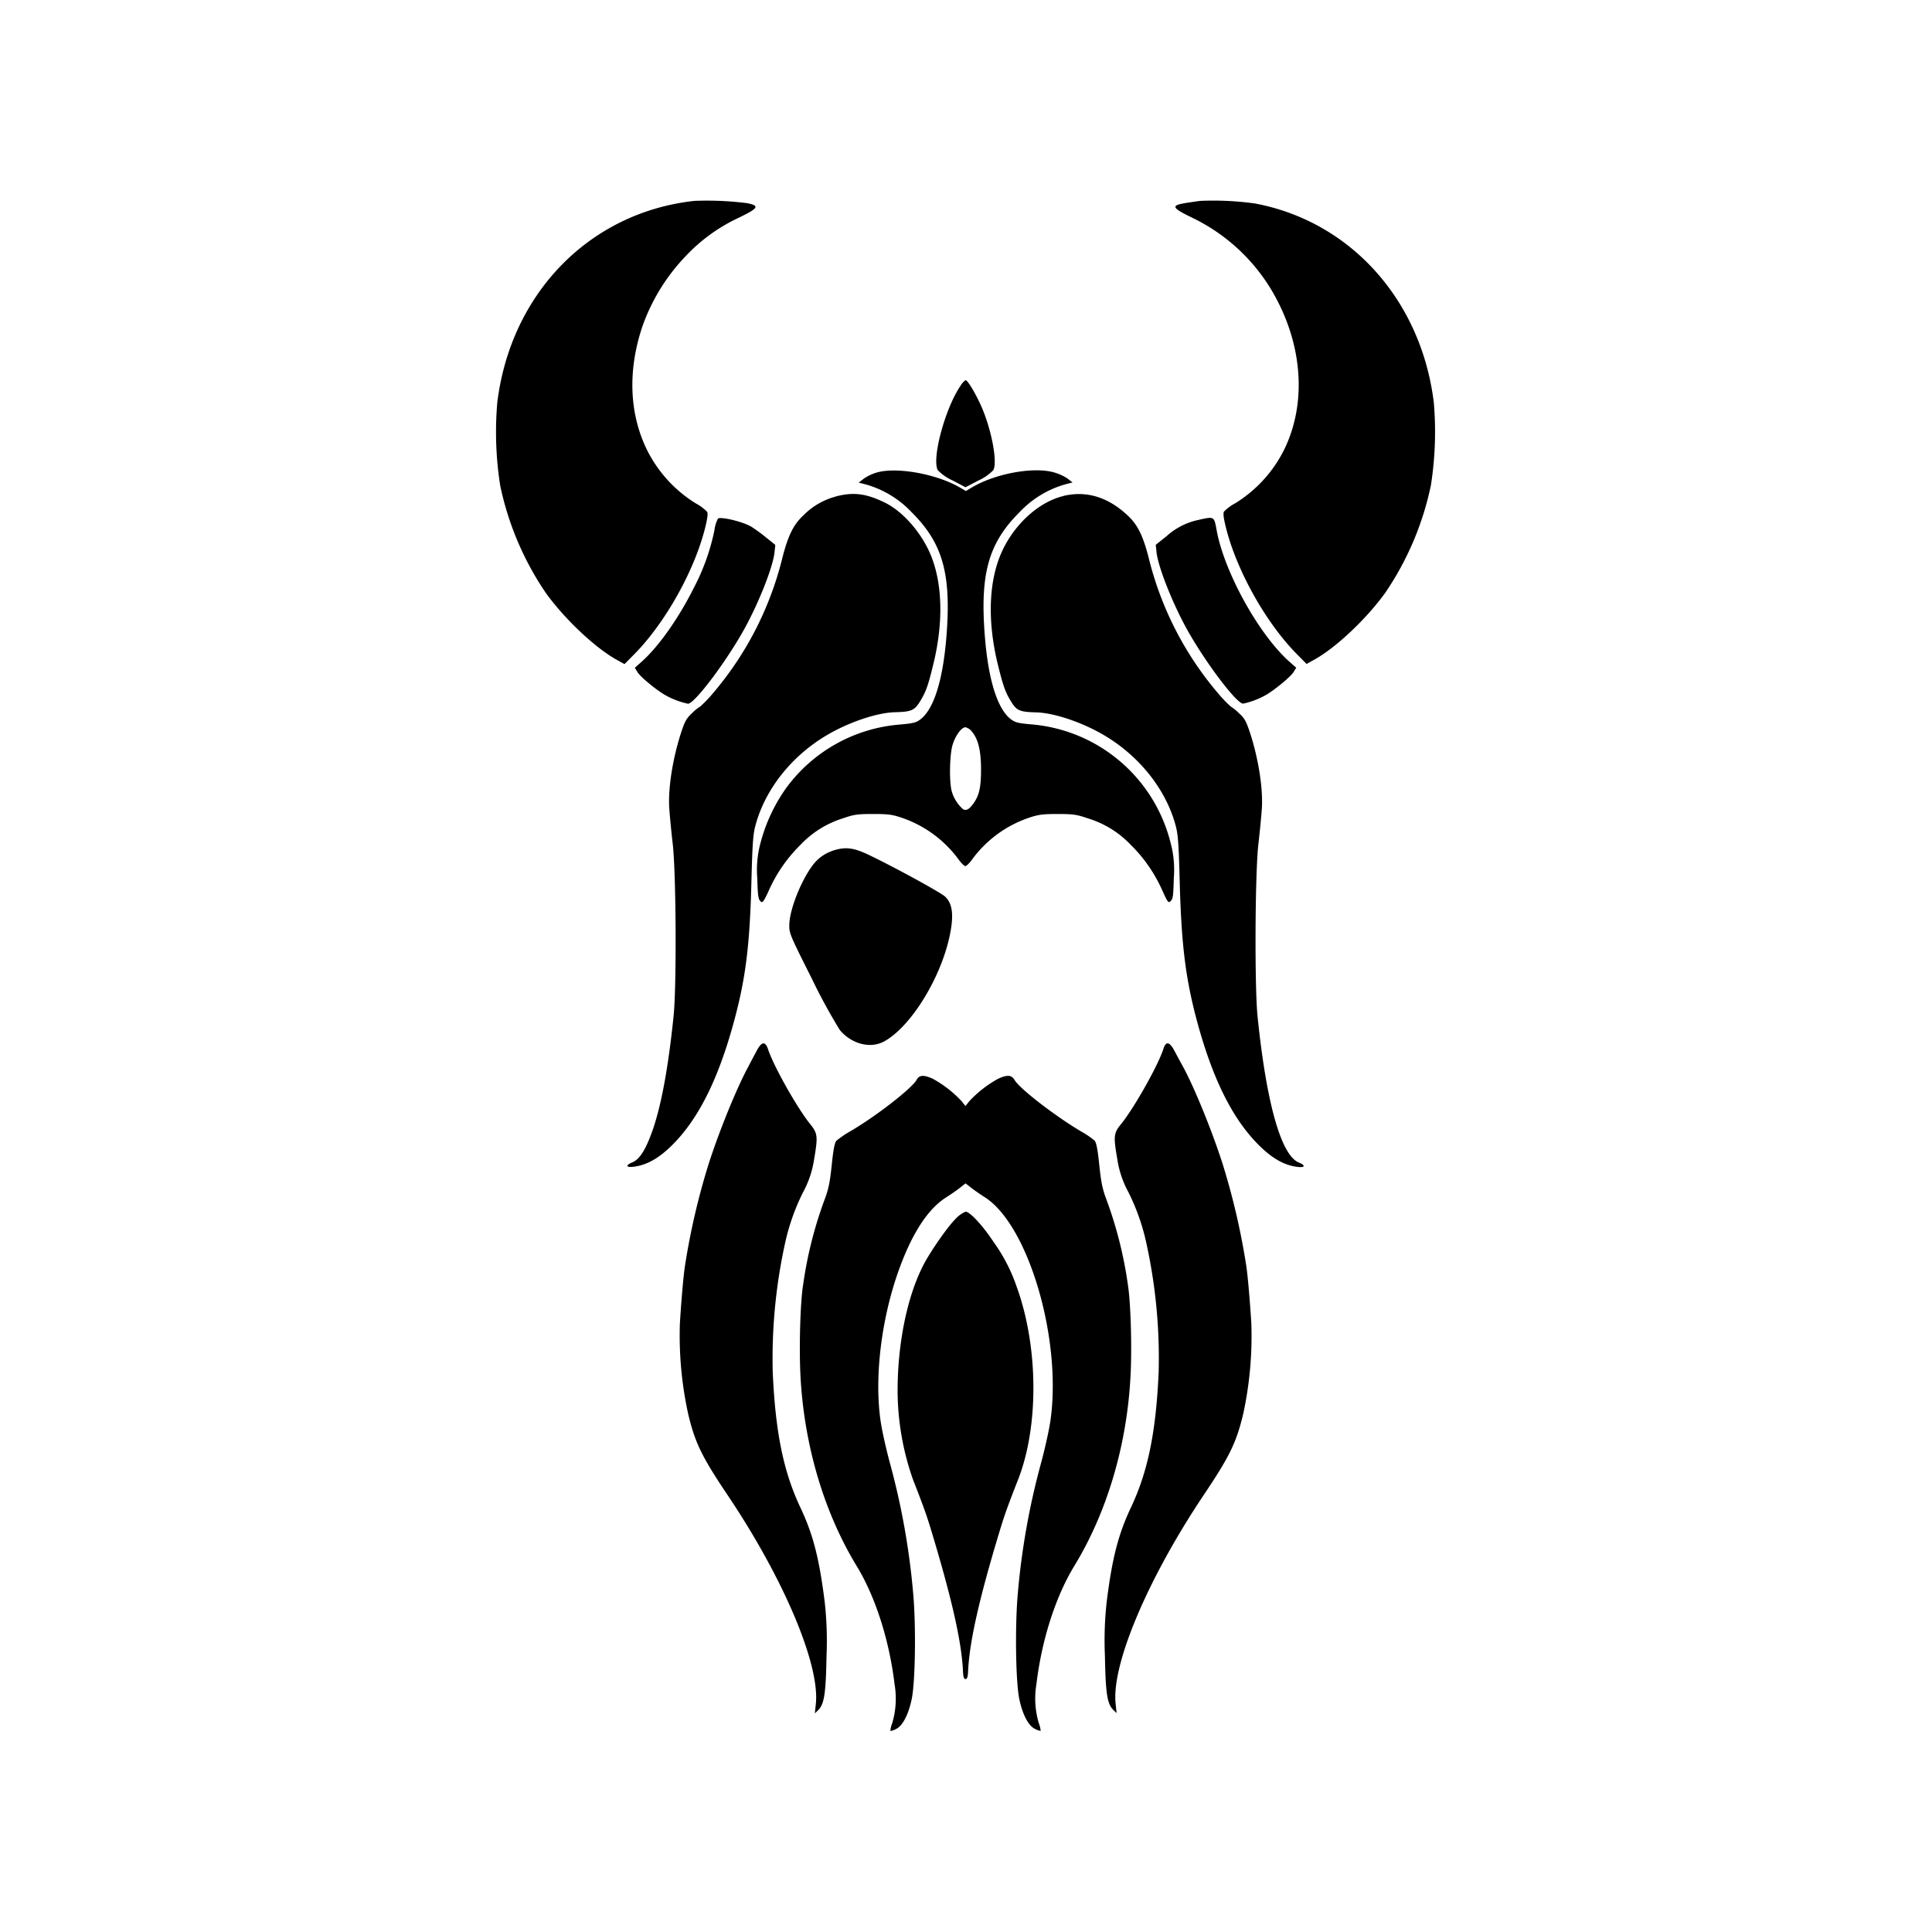 <?xml version="1.0" encoding="UTF-8" standalone="no"?>
<svg
   viewBox="0 0 480 480"
   version="1.1"
   id="svg27"
   width="480"
   height="480"
   xmlns="http://www.w3.org/2000/svg"
   xmlns:svg="http://www.w3.org/2000/svg">
  <defs
     id="defs19">
    <style
       id="style2">.cls-1{fill:#22262a;}.cls-2{stroke:#174547;stroke-miterlimit:10;fill-rule:evenodd;fill:url(#linear-gradient);}</style>
    <linearGradient
       id="linear-gradient"
       x1="300"
       y1="109.87"
       x2="300"
       y2="490.13"
       gradientUnits="userSpaceOnUse"
       gradientTransform="translate(-60.114,-60.093)">
      <stop
         offset="0"
         stop-color="#00fffe"
         id="stop4" />
      <stop
         offset="0.18"
         stop-color="#00fbfa"
         id="stop6" />
      <stop
         offset="0.36"
         stop-color="#00efee"
         id="stop8" />
      <stop
         offset="0.53"
         stop-color="#00dcdb"
         id="stop10" />
      <stop
         offset="0.71"
         stop-color="#00c1c0"
         id="stop12" />
      <stop
         offset="0.88"
         stop-color="#009e9d"
         id="stop14" />
      <stop
         offset="1"
         stop-color="#00807f"
         id="stop16" />
    </linearGradient>
  </defs>
  <path
     class="cls-2"
     d="m 172.546,49.907 c -26,2.83 -45.68,22.92 -49,50.14 a 85.72,85.72 0 0 0 0.72,20.54 74.33,74.33 0 0 0 11.31,26.68 c 4.71,6.56 12.4,13.8 17.78,16.73 l 1.8,1 2.48,-2.51 c 7.6,-7.71 14.81,-20.54 17.51,-31.18 0.61,-2.41 0.78,-3.71 0.54,-4.15 a 11.26,11.26 0 0 0 -2.8,-2.08 32.8,32.8 0 0 1 -12.27,-13.56 c -4.31,-9 -4.65,-19.64 -1,-30.46 a 48.57,48.57 0 0 1 10.66,-17.34 43.2,43.2 0 0 1 13.09,-9.54 c 5.1,-2.45 5.47,-3.06 2.27,-3.7 a 79.44,79.44 0 0 0 -13.09,-0.57 z m 125.69,0 c -0.71,0.08 -2.4,0.33 -3.76,0.55 -3.66,0.6 -3.36,1.19 1.9,3.72 a 46.41,46.41 0 0 1 21.37,21.29 c 6,12.06 6.54,25.32 1.42,36 a 32.8,32.8 0 0 1 -12.28,13.57 11.26,11.26 0 0 0 -2.8,2.08 c -0.24,0.44 -0.07,1.74 0.54,4.15 2.7,10.64 9.91,23.47 17.51,31.18 l 2.48,2.51 1.8,-1 c 5.38,-2.93 13.07,-10.17 17.78,-16.73 a 74.33,74.33 0 0 0 11.31,-26.68 85.72,85.72 0 0 0 0.72,-20.54 c -3.11,-25.44 -20.69,-45 -44.42,-49.45 a 75.37,75.37 0 0 0 -13.57,-0.65 z m -59.57,45.9 c -3.82,5.54 -7.22,18.1 -5.68,21 a 12.15,12.15 0 0 0 3.69,2.57 l 3.21,1.68 3.21,-1.68 a 12.15,12.15 0 0 0 3.69,-2.57 c 1.13,-2.11 -0.57,-10.7 -3.25,-16.45 -1.51,-3.22 -3.17,-5.91 -3.65,-5.91 a 4.5,4.5 0 0 0 -1.22,1.36 z m -20.78,21.57 a 11.61,11.61 0 0 0 -3.26,1.53 l -1.27,1 1.93,0.5 a 25,25 0 0 1 11.24,6.89 c 7.77,7.74 9.89,15.43 8.58,31.2 -0.88,10.62 -3.13,17.72 -6.43,20.23 -1.07,0.82 -1.81,1 -5.3,1.3 a 38.84,38.84 0 0 0 -28,15.68 41.77,41.77 0 0 0 -6.41,13.64 25.62,25.62 0 0 0 -0.82,8.87 c 0.11,4.13 0.24,5.15 0.75,5.66 0.51,0.51 0.71,0.42 2.07,-2.53 a 37,37 0 0 1 7.92,-11.46 24.5,24.5 0 0 1 10.39,-6.53 c 2.91,-1 3.65,-1.12 7.62,-1.12 3.97,0 4.8,0.14 7.34,1 a 29.12,29.12 0 0 1 13.77,10.09 c 0.7,1 1.53,1.85 1.83,1.85 0.3,0 1.13,-0.83 1.83,-1.85 a 29.12,29.12 0 0 1 13.77,-10.09 c 2.54,-0.86 3.51,-1 7.34,-1 3.83,0 4.71,0.11 7.62,1.12 a 24.5,24.5 0 0 1 10.49,6.49 37,37 0 0 1 7.92,11.46 c 1.36,3 1.49,3.11 2.07,2.53 0.58,-0.58 0.64,-1.53 0.75,-5.66 a 25.62,25.62 0 0 0 -0.82,-8.87 39,39 0 0 0 -34.36,-29.32 c -3.49,-0.3 -4.23,-0.48 -5.3,-1.3 -3.3,-2.51 -5.55,-9.61 -6.43,-20.23 -1.31,-15.77 0.81,-23.46 8.58,-31.2 a 25,25 0 0 1 11.24,-6.89 l 1.93,-0.5 -1.27,-1 a 12.48,12.48 0 0 0 -3.63,-1.58 c -5.11,-1.31 -14.33,0.42 -20,3.76 l -1.6,0.94 -1.6,-0.94 c -5.77,-3.29 -15.48,-5.07 -20.48,-3.67 z m -10.29,6 a 17.59,17.59 0 0 0 -8,4.67 c -2.55,2.36 -3.9,5.19 -5.4,11.28 a 81.92,81.92 0 0 1 -17,32.83 31,31 0 0 1 -3.26,3.4 10.16,10.16 0 0 0 -1.93,1.56 c -1.46,1.35 -1.84,2 -2.82,5 -2.07,6.4 -3.22,13.72 -2.91,18.65 0.11,1.75 0.5,5.75 0.86,8.88 0.84,7.21 1,35.53 0.2,42.93 -1.32,12.75 -3,21.73 -5.08,27.89 -1.73,5 -3.27,7.53 -5.14,8.31 -1.87,0.78 -1.57,1.37 0.51,1.07 3.23,-0.46 6.18,-2.16 9.46,-5.44 6.67,-6.67 11.67,-16.9 15.59,-31.83 2.63,-10 3.62,-18.22 4,-33.21 0.26,-9.94 0.42,-12.15 1.05,-14.42 2.44,-8.95 9,-17.21 17.86,-22.39 5.42,-3.18 12.39,-5.51 16.79,-5.61 4,-0.1 4.82,-0.44 6.17,-2.63 1.46,-2.37 2,-3.8 3.29,-9.12 2.52,-10.19 2.37,-19.71 -0.41,-26.85 -2.24,-5.73 -7,-11.27 -11.71,-13.54 -4.71,-2.27 -7.83,-2.58 -12.12,-1.45 z m 56.59,-0.14 c -6.52,1.58 -12.93,7.72 -15.83,15.15 -2.78,7.14 -2.93,16.66 -0.41,26.85 1.32,5.32 1.83,6.75 3.29,9.12 1.35,2.19 2.15,2.53 6.17,2.63 4.4,0.1 11.37,2.43 16.79,5.61 8.82,5.18 15.42,13.44 17.86,22.39 0.63,2.27 0.79,4.48 1.05,14.42 0.41,15 1.4,23.18 4,33.21 3.92,14.93 8.92,25.16 15.59,31.83 3.28,3.28 6.23,5 9.46,5.44 2.08,0.3 2.36,-0.3 0.51,-1.07 -4.37,-1.83 -8,-14.6 -10.22,-36.2 -0.77,-7.4 -0.64,-35.72 0.2,-42.93 0.36,-3.13 0.75,-7.13 0.86,-8.88 0.31,-4.93 -0.84,-12.25 -2.91,-18.65 -1,-3 -1.36,-3.69 -2.82,-5 a 10.16,10.16 0 0 0 -1.93,-1.56 31,31 0 0 1 -3.26,-3.4 81.92,81.92 0 0 1 -17,-32.83 c -1.51,-6.11 -2.85,-8.91 -5.42,-11.3 -4.87,-4.59 -10.28,-6.22 -15.98,-4.85 z m -85.81,5.62 a 8.13,8.13 0 0 0 -0.87,2.84 53.93,53.93 0 0 1 -5.11,14.32 c -3.77,7.57 -8.83,14.73 -13.06,18.45 l -1.61,1.44 0.66,1.09 c 0.69,1.13 4.3,4.14 6.73,5.61 a 20,20 0 0 0 5.81,2.23 c 1.65,0 9.55,-10.5 14.06,-18.67 3.59,-6.53 7.07,-15.35 7.44,-18.94 l 0.2,-1.84 -2.33,-1.88 a 40.66,40.66 0 0 0 -3.62,-2.64 c -2.11,-1.26 -7.5,-2.55 -8.3,-2.03 z m 119.61,0.27 a 17,17 0 0 0 -8.14,4.07 l -2.7,2.16 0.19,1.84 c 0.39,3.6 3.86,12.42 7.45,18.95 4.51,8.17 12.41,18.67 14.06,18.67 a 20,20 0 0 0 5.81,-2.23 c 2.43,-1.47 6,-4.48 6.73,-5.61 l 0.66,-1.09 -1.61,-1.42 c -7.63,-6.71 -16.27,-22.31 -18.17,-32.77 -0.62,-3.41 -0.58,-3.39 -4.28,-2.59 z m -56.48,52.69 c 1.53,1.82 2.23,4.75 2.23,9.33 0,4.32 -0.42,6.32 -1.74,8.26 -1.12,1.65 -1.93,2.12 -2.75,1.62 a 9.34,9.34 0 0 1 -2.76,-4.34 c -0.69,-2.29 -0.58,-9.15 0.19,-11.66 0.73,-2.34 2.2,-4.34 3.21,-4.34 a 3.1,3.1 0 0 1 1.62,1.11 z m -34.95,29.67 a 10.09,10.09 0 0 0 -3.59,2.27 c -3.06,3 -6.75,11.56 -6.86,15.93 -0.06,2.15 0.06,2.45 5.56,13.39 a 141.08,141.08 0 0 0 7,12.85 c 2.91,3.45 7.54,4.66 10.94,2.84 6.49,-3.49 13.91,-15.3 16.26,-25.9 1.16,-5.25 0.85,-8.27 -1,-10.06 -1,-1 -12.09,-7.06 -18.63,-10.23 -4.22,-2.06 -6.27,-2.29 -9.68,-1.11 z m -18.6,49.66 c -0.56,1.06 -1.49,2.77 -2,3.79 -2.89,5.29 -7.28,16.06 -9.94,24.38 a 175.29,175.29 0 0 0 -5.81,25 c -0.35,2.12 -0.91,8.32 -1.29,14.49 a 91.05,91.05 0 0 0 2.07,22.53 c 1.72,7.19 3.38,10.58 9.9,20.29 13.85,20.65 22.82,41.87 21.81,51.66 l -0.25,2.4 0.81,-0.79 c 1.52,-1.48 1.92,-4.06 2.09,-13.39 a 87.44,87.44 0 0 0 -0.46,-13.6 c -1.37,-10.84 -2.87,-16.68 -6.06,-23.43 -4.18,-8.87 -6.18,-18.68 -6.84,-33.53 a 133.57,133.57 0 0 1 3,-31.79 53.66,53.66 0 0 1 4.56,-13 24.56,24.56 0 0 0 2.71,-8.09 c 1,-5.84 0.88,-6.48 -1,-8.84 -3.17,-3.89 -9.13,-14.48 -10.45,-18.58 -0.71,-2.04 -1.59,-1.87 -2.85,0.48 z m 101.09,-0.55 c -1.32,4.1 -7.28,14.69 -10.45,18.58 -1.92,2.36 -2,3 -1,8.84 a 24.56,24.56 0 0 0 2.71,8.09 53.66,53.66 0 0 1 4.56,13 133.57,133.57 0 0 1 3,31.79 c -0.66,14.85 -2.66,24.66 -6.84,33.53 -3.19,6.75 -4.69,12.59 -6.06,23.43 a 87.44,87.44 0 0 0 -0.45,13.58 c 0.17,9.33 0.57,11.91 2.09,13.39 l 0.81,0.79 -0.25,-2.4 c -1,-9.79 8,-31 21.81,-51.66 6.52,-9.71 8.18,-13.1 9.9,-20.29 a 91.05,91.05 0 0 0 2.01,-22.52 c -0.38,-6.17 -0.94,-12.37 -1.29,-14.49 a 175.29,175.29 0 0 0 -5.81,-25 c -2.66,-8.32 -7.05,-19.09 -9.94,-24.38 -0.56,-1 -1.49,-2.73 -2.05,-3.79 -1.24,-2.31 -2.12,-2.48 -2.75,-0.51 z m -61.29,7.65 c -1.12,2.09 -10,9 -16.35,12.73 a 24.35,24.35 0 0 0 -3.59,2.43 c -0.46,0.5 -0.77,2.13 -1.18,6.09 -0.47,4.43 -0.8,6 -1.85,8.76 a 101.59,101.59 0 0 0 -5.26,21 c -0.69,4.25 -1,14.93 -0.68,22 0.82,17.42 5.77,34.3 14,47.83 4.65,7.63 8.1,18.41 9.41,29.37 a 21.44,21.44 0 0 1 -0.6,9.71 6.38,6.38 0 0 0 -0.45,1.89 3.81,3.81 0 0 0 1.41,-0.49 c 1.62,-0.76 3.07,-3.52 3.89,-7.39 0.91,-4.32 1.1,-18.45 0.36,-26.42 a 182.48,182.48 0 0 0 -5.9,-32.75 c -0.92,-3.46 -1.92,-8 -2.21,-10.14 -1.58,-11.23 0.34,-26.15 4.95,-38.4 3.2,-8.52 7,-14.23 11.39,-17 1.11,-0.7 2.64,-1.76 3.39,-2.36 l 1.4,-1.1 1.38,1.07 c 0.75,0.6 2.28,1.66 3.39,2.36 10.84,6.89 19.18,35.16 16.34,55.4 -0.29,2.11 -1.29,6.68 -2.21,10.14 a 182.48,182.48 0 0 0 -5.9,32.75 c -0.74,8 -0.55,22.1 0.36,26.42 0.82,3.87 2.27,6.63 3.89,7.39 a 3.81,3.81 0 0 0 1.41,0.49 6.38,6.38 0 0 0 -0.45,-1.89 21.44,21.44 0 0 1 -0.6,-9.71 c 1.31,-11 4.76,-21.74 9.41,-29.37 8.25,-13.53 13.2,-30.41 14,-47.83 0.33,-7.06 0,-17.74 -0.68,-22 a 101.59,101.59 0 0 0 -5.26,-21 c -1.05,-2.74 -1.38,-4.33 -1.85,-8.76 -0.4,-3.91 -0.73,-5.6 -1.17,-6.08 a 20.79,20.79 0 0 0 -3.22,-2.21 c -6.39,-3.75 -15.35,-10.66 -16.61,-12.79 -0.8,-1.34 -1.8,-1.43 -4.12,-0.38 a 28.59,28.59 0 0 0 -7.21,5.62 l -0.92,1.16 -0.92,-1.16 a 28.59,28.59 0 0 0 -7.21,-5.62 c -2.21,-1 -3.35,-0.94 -3.98,0.22 z m 9.64,34.61 c -1.89,1.81 -6.35,8.22 -8.05,11.57 -4,7.83 -6.34,19.46 -6.34,31.14 a 67,67 0 0 0 3.85,22.1 c 2.42,6.16 3.37,8.79 4.48,12.48 5.13,16.94 7.58,27.78 7.91,35 0.07,1.5 0.23,2 0.64,2 0.41,0 0.57,-0.51 0.64,-2 0.33,-7.27 2.78,-18.11 7.91,-35 1.11,-3.69 2.06,-6.32 4.48,-12.48 5.22,-13.29 5.09,-33 -0.3,-47.91 a 42.35,42.35 0 0 0 -5.73,-11.14 c -2.71,-4.12 -5.91,-7.58 -7,-7.58 a 7.38,7.38 0 0 0 -2.49,1.8 z"
     id="path23"
     style="fill:#000000;stroke:none;stroke-opacity:1" />
</svg>
